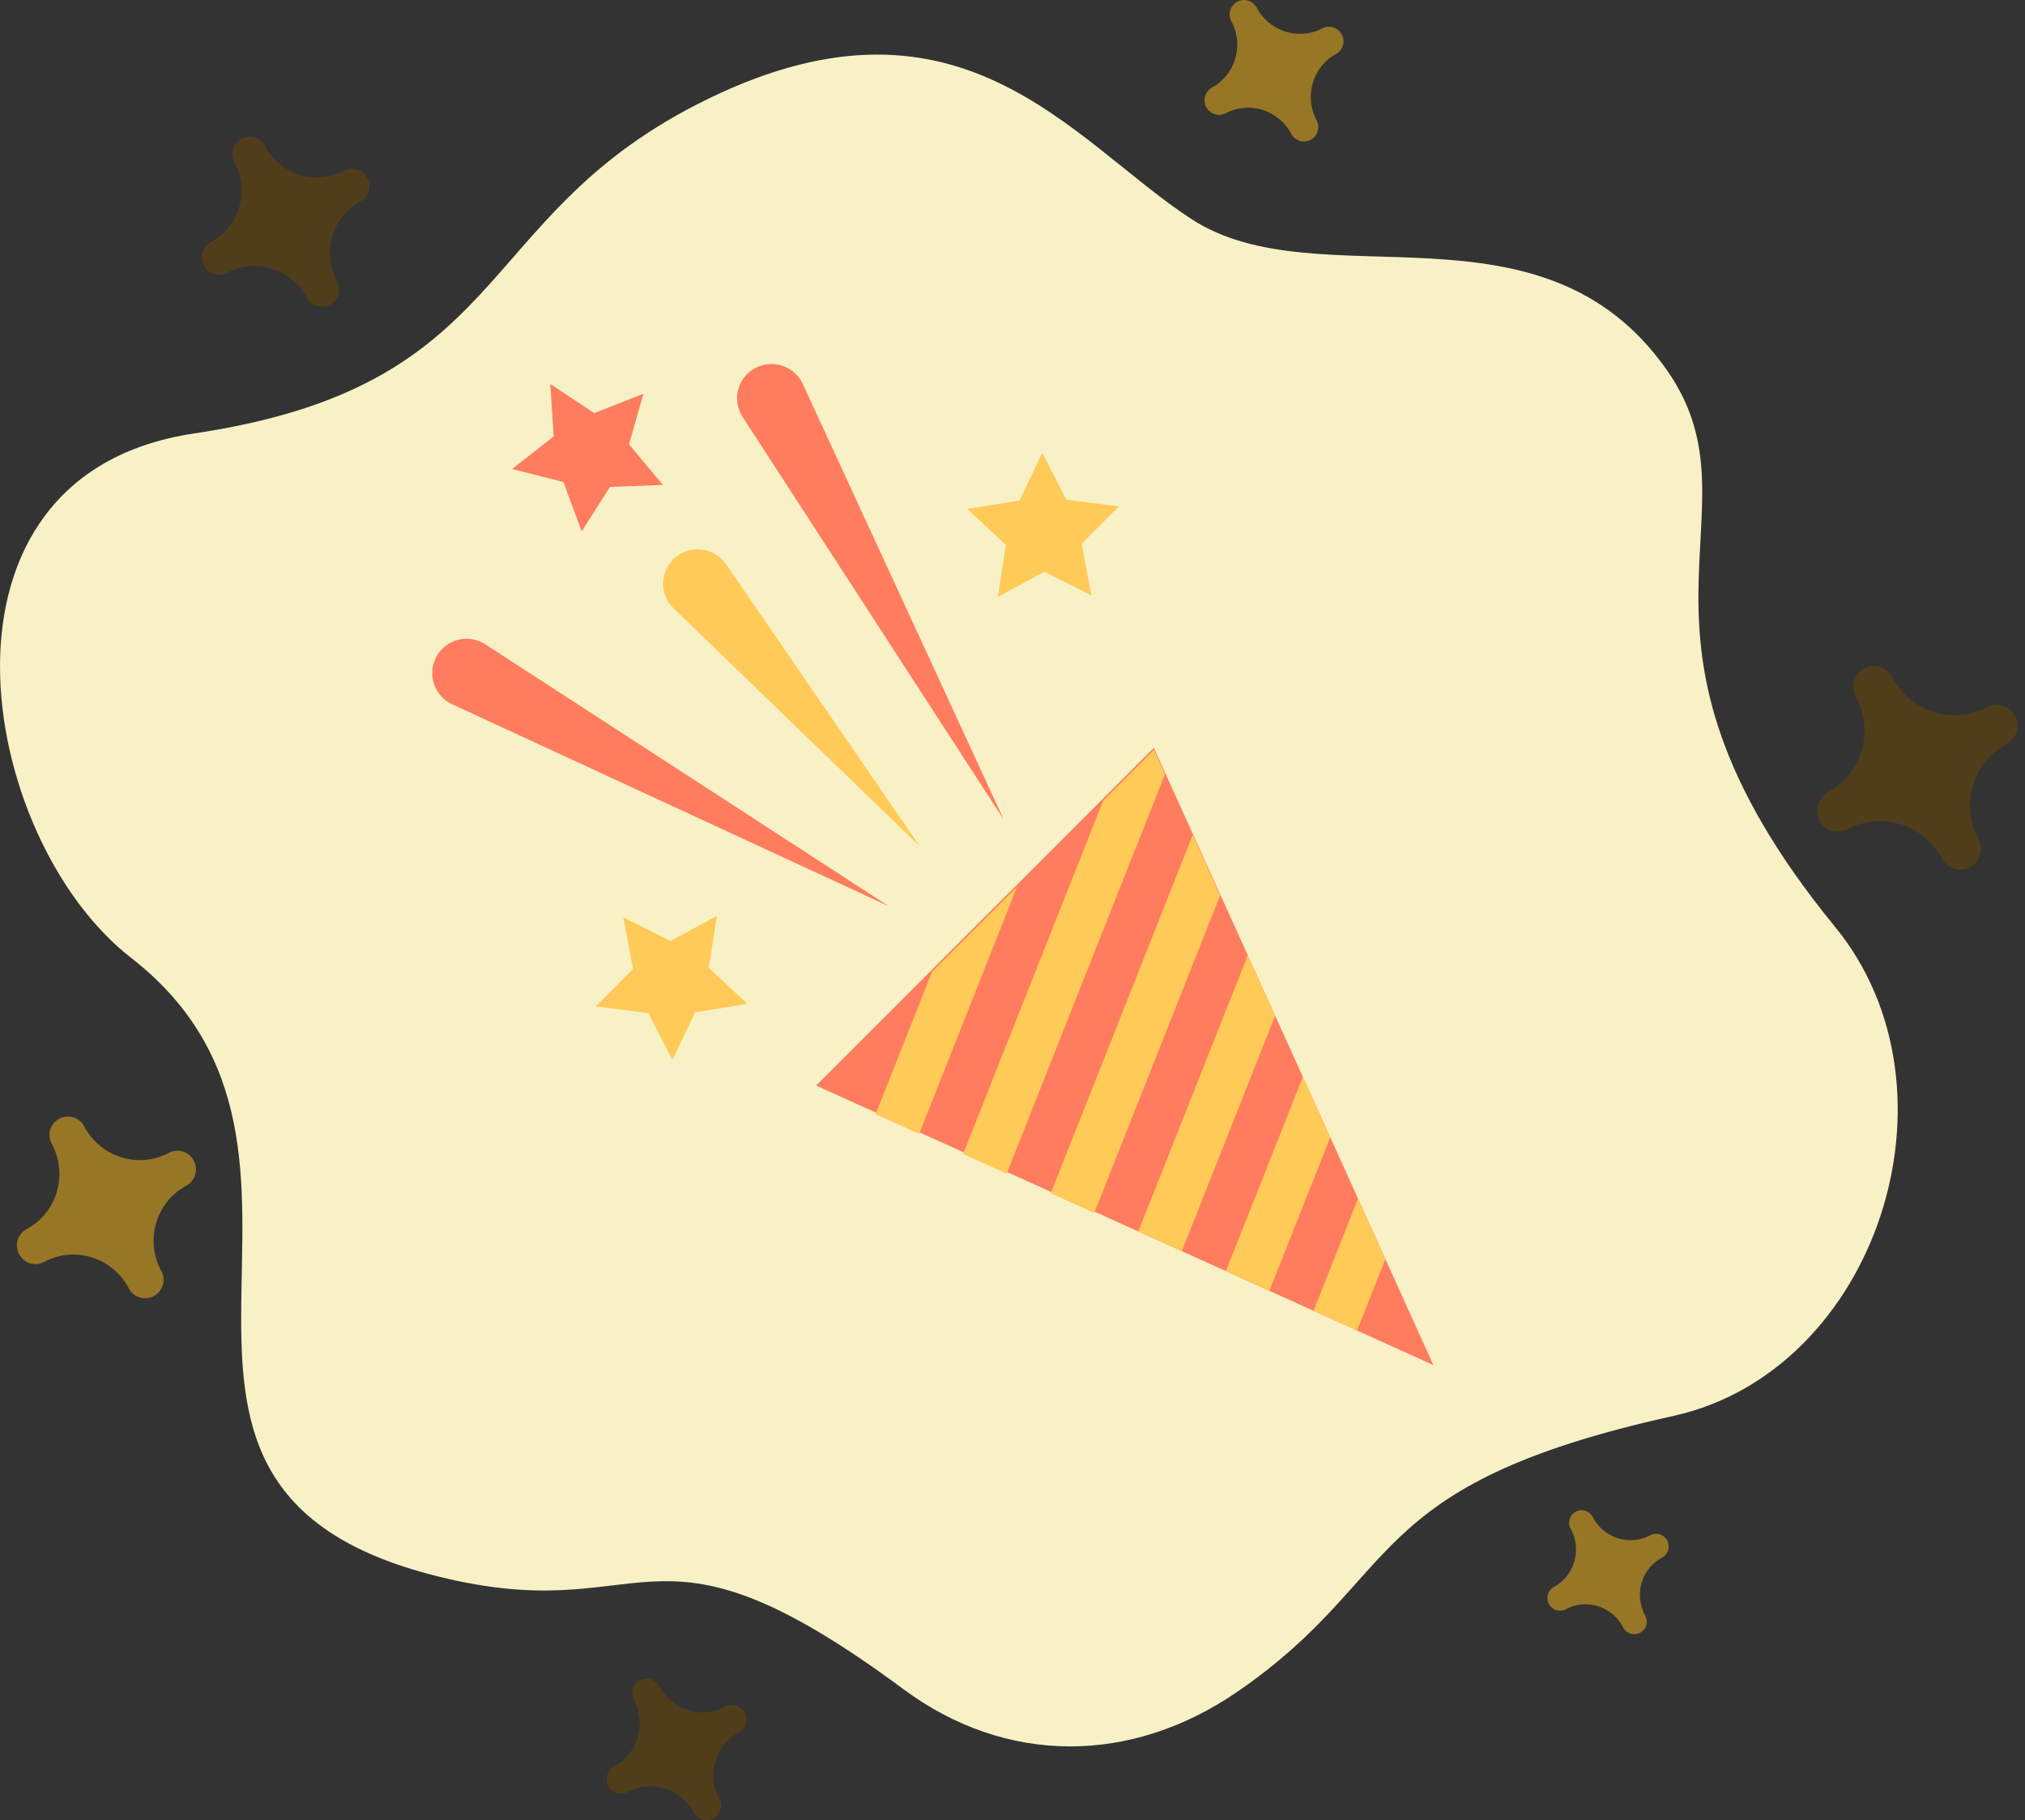 <svg xmlns="http://www.w3.org/2000/svg" xmlns:xlink="http://www.w3.org/1999/xlink" width="178" height="160" viewBox="0 0 178 160">
  <rect x="0" y="0" width="178" height="160" fill="#333333" stroke="none"/>
  <defs>
    <clipPath id="clip-path">
      <rect id="Rectangle_3359" data-name="Rectangle 3359" width="178" height="160" fill="none"/>
    </clipPath>
    <clipPath id="clip-path-2">
      <rect id="Rectangle_3397" data-name="Rectangle 3397" width="87.999" height="88" fill="none"/>
    </clipPath>
  </defs>
  <g id="Welcome_Graphic" transform="translate(-871 -366)">
    <g id="Group_1660" data-name="Group 1660" transform="translate(871 366)">
      <g id="Group_1659" data-name="Group 1659" clip-path="url(#clip-path)">
        <path id="Path_1418" data-name="Path 1418" d="M108.789,165.861c-9.352,6.435-20.341,6.488-29.382-.214C56.388,148.6,57.5,160.86,37.556,155.493c-30.959-8.34-3.96-36.98-26.033-54.131C-2,90.854-7.515,58.942,17.034,55.272,45.025,51.1,41.362,36.565,61.2,26.375c23.045-11.85,32.95,3.17,43.545,10.056,11.241,7.308,30.816-2.533,41.841,13.361,8.736,12.607-6.417,23.041,14.715,48.842,11.749,14.354,3.639,39.055-14.2,42.994-27.724,6.126-23.529,14.057-38.312,24.233" transform="translate(0 -17.164)" fill="#f9f1c6" fill-rule="evenodd"/>
        <path id="Path_1419" data-name="Path 1419" d="M747.661,284.945a6.143,6.143,0,0,0-3.6-2.937,5.992,5.992,0,0,0-4.659.434,1.814,1.814,0,0,1-2.458-.761,1.839,1.839,0,0,1,.729-2.486,6.029,6.029,0,0,0,2.947-3.648,6.177,6.177,0,0,0-.469-4.707,1.818,1.818,0,1,1,3.2-1.719,6.14,6.14,0,0,0,3.639,3.006,5.99,5.99,0,0,0,4.66-.434,1.84,1.84,0,0,1,1.729,3.248,6.028,6.028,0,0,0-2.947,3.648,6.184,6.184,0,0,0,.432,4.638c.013.023.025.047.037.07a1.838,1.838,0,0,1-.746,2.48,1.814,1.814,0,0,1-2.458-.761c-.012-.023-.025-.047-.036-.069" transform="translate(-576.994 -209.547)" fill="#6c4a00" opacity="0.5"/>
        <path id="Path_1420" data-name="Path 1420" d="M252.621,686.9a4.317,4.317,0,0,0-2.5-2.05,4.268,4.268,0,0,0-3.259.3,1.274,1.274,0,0,1-1.2-2.25,4.3,4.3,0,0,0,2.061-2.553,4.37,4.37,0,0,0-.339-3.287,1.265,1.265,0,1,1,2.23-1.2,4.351,4.351,0,0,0,2.546,2.1,4.226,4.226,0,0,0,3.259-.3,1.274,1.274,0,0,1,1.2,2.249,4.251,4.251,0,0,0-2.061,2.552,4.357,4.357,0,0,0,.3,3.235l.031.057a1.266,1.266,0,1,1-2.23,1.2l-.03-.057" transform="translate(-191.66 -527.63)" fill="#6c4a00" opacity="0.5"/>
        <path id="Path_1421" data-name="Path 1421" d="M493.827,11.72a4.351,4.351,0,0,0-2.509-2.062,4.255,4.255,0,0,0-3.253.315,1.281,1.281,0,0,1-1.2-2.261,4.319,4.319,0,0,0,1.729-5.827,1.28,1.28,0,0,1,.515-1.738,1.267,1.267,0,0,1,1.714.541,4.32,4.32,0,0,0,2.54,2.09,4.217,4.217,0,0,0,3.247-.3,1.281,1.281,0,0,1,1.2,2.261,4.229,4.229,0,0,0-2.055,2.534,4.385,4.385,0,0,0,.3,3.247l.024.046a1.266,1.266,0,1,1-2.231,1.2l-.024-.045" transform="translate(-380.35 0)" fill="#fcba19" opacity="0.5"/>
        <path id="Path_1422" data-name="Path 1422" d="M90.7,69.056A5.2,5.2,0,0,0,87.685,66.6a5.051,5.051,0,0,0-3.913.359,1.513,1.513,0,0,1-2.057-.638,1.534,1.534,0,0,1,.615-2.071,5.126,5.126,0,0,0,2.476-3.055,5.222,5.222,0,0,0-.393-3.936,1.516,1.516,0,1,1,2.671-1.433,5.188,5.188,0,0,0,3.042,2.514,5.093,5.093,0,0,0,3.907-.371,1.535,1.535,0,0,1,1.442,2.709A5.085,5.085,0,0,0,93,63.744a5.233,5.233,0,0,0,.362,3.878l.031.058a1.516,1.516,0,1,1-2.671,1.433l-.03-.058" transform="translate(-63.783 -42.979)" fill="#6c4a00" opacity="0.5"/>
        <path id="Path_1423" data-name="Path 1423" d="M16.673,464.2a5.558,5.558,0,0,0-3.218-2.627,5.38,5.38,0,0,0-4.154.4,1.638,1.638,0,0,1-1.541-2.892,5.424,5.424,0,0,0,2.633-3.257,5.578,5.578,0,0,0-.419-4.2,1.619,1.619,0,1,1,2.852-1.53,5.54,5.54,0,0,0,3.249,2.683,5.388,5.388,0,0,0,4.16-.387,1.623,1.623,0,0,1,2.2.681,1.644,1.644,0,0,1-.656,2.211,5.413,5.413,0,0,0-2.638,3.245,5.537,5.537,0,0,0,.388,4.146l.037.068a1.619,1.619,0,1,1-2.852,1.53l-.036-.069" transform="translate(-5.404 -351.047)" fill="#fcba19" opacity="0.5"/>
        <path id="Path_1424" data-name="Path 1424" d="M631.36,617.828a3.756,3.756,0,0,0-2.185-1.779,3.649,3.649,0,0,0-2.811.269,1.112,1.112,0,0,1-1.045-1.963,3.683,3.683,0,0,0,1.778-2.208,3.771,3.771,0,0,0-.284-2.858,1.1,1.1,0,1,1,1.935-1.039,3.8,3.8,0,0,0,2.209,1.825,3.688,3.688,0,0,0,2.828-.264,1.093,1.093,0,0,1,1.482.46,1.113,1.113,0,0,1-.436,1.5,3.7,3.7,0,0,0-1.8,2.2,3.847,3.847,0,0,0,.261,2.813c.011.022.019.034.024.046a1.1,1.1,0,1,1-1.935,1.039l-.025-.046" transform="translate(-488.725 -474.855)" fill="#fcba19" opacity="0.5"/>
      </g>
    </g>
    <g id="Group_1662" data-name="Group 1662" transform="translate(909 398)">
      <path id="Path_1487" data-name="Path 1487" d="M40.051,70.305,94.313,94.881,69.736,40.621Z" transform="translate(-6.313 -6.881)" fill="#ff7c5e"/>
      <path id="Path_1488" data-name="Path 1488" d="M51.188,62.37,46.222,74.9l3.828,1.734L58.668,54.89Z" transform="translate(-7.259 -8.956)" fill="#ffca57"/>
      <path id="Path_1489" data-name="Path 1489" d="M76.971,49.542l-12.482,31.5,3.828,1.734L79.379,54.859Z" transform="translate(-10.129 -8.151)" fill="#ffca57"/>
      <path id="Path_1490" data-name="Path 1490" d="M83.247,62.227,73.622,86.513l3.828,1.734,8.2-20.7Z" transform="translate(-11.563 -10.265)" fill="#ffca57"/>
      <path id="Path_1491" data-name="Path 1491" d="M89.523,74.912,82.755,91.988l3.828,1.734,5.347-13.494Z" transform="translate(-13 -12.251)" fill="#ffca57"/>
      <path id="Path_1492" data-name="Path 1492" d="M95.8,87.6l-3.911,9.867L95.716,99.2l2.49-6.284Z" transform="translate(-14.43 -14.238)" fill="#ffca57"/>
      <path id="Path_1493" data-name="Path 1493" d="M59.184,77.885,73.1,42.764l-.971-2.143-4.464,4.464L55.356,76.151Z" transform="translate(-8.696 -6.709)" fill="#ffca57"/>
      <g id="Group_1663" data-name="Group 1663" transform="translate(0 0)">
        <g id="Group_1662-2" data-name="Group 1662" clip-path="url(#clip-path-2)">
          <path id="Path_1494" data-name="Path 1494" d="M40.137,52.321,1.753,34.564A3.016,3.016,0,1,1,4.308,29.1a3.216,3.216,0,0,1,.378.209Z" transform="translate(0 -4.656)" fill="#ff7c5e"/>
          <path id="Path_1495" data-name="Path 1495" d="M55.209,40.029,32.264,4.647a3,3,0,0,1,.9-4.165,3.038,3.038,0,0,1,4.187.9,3.249,3.249,0,0,1,.208.377Z" transform="translate(-4.989 0)" fill="#ff7c5e"/>
          <path id="Path_1496" data-name="Path 1496" d="M46.62,45.525,24.983,24.613a3.008,3.008,0,0,1-.062-4.271,3.048,3.048,0,0,1,4.294-.061,3.172,3.172,0,0,1,.392.463Z" transform="translate(-3.777 -3.138)" fill="#ffca57"/>
          <path id="Path_1497" data-name="Path 1497" d="M12.832,10.71,8.325,9.568,11.977,6.7l-.3-4.616,3.867,2.571,4.322-1.711L18.6,7.4l2.972,3.559-4.648.182-2.485,3.911Z" transform="translate(-1.307 -0.337)" fill="#ff7c5e"/>
          <path id="Path_1498" data-name="Path 1498" d="M59.174,17.413,55.789,14.24l4.592-.742,1.989-4.182L64.5,13.43l4.614.589L65.835,17.3,66.7,21.85l-4.153-2.084-4.081,2.22Z" transform="translate(-8.758 -1.505)" fill="#ffca57"/>
          <path id="Path_1499" data-name="Path 1499" d="M25.776,66.336l-1.99,4.182L21.659,66.4l-4.615-.589,3.277-3.283-.862-4.547,4.153,2.085,4.081-2.221-.71,4.572,3.385,3.174Z" transform="translate(-2.676 -9.346)" fill="#ffca57"/>
        </g>
      </g>
    </g>
  </g>
</svg>
